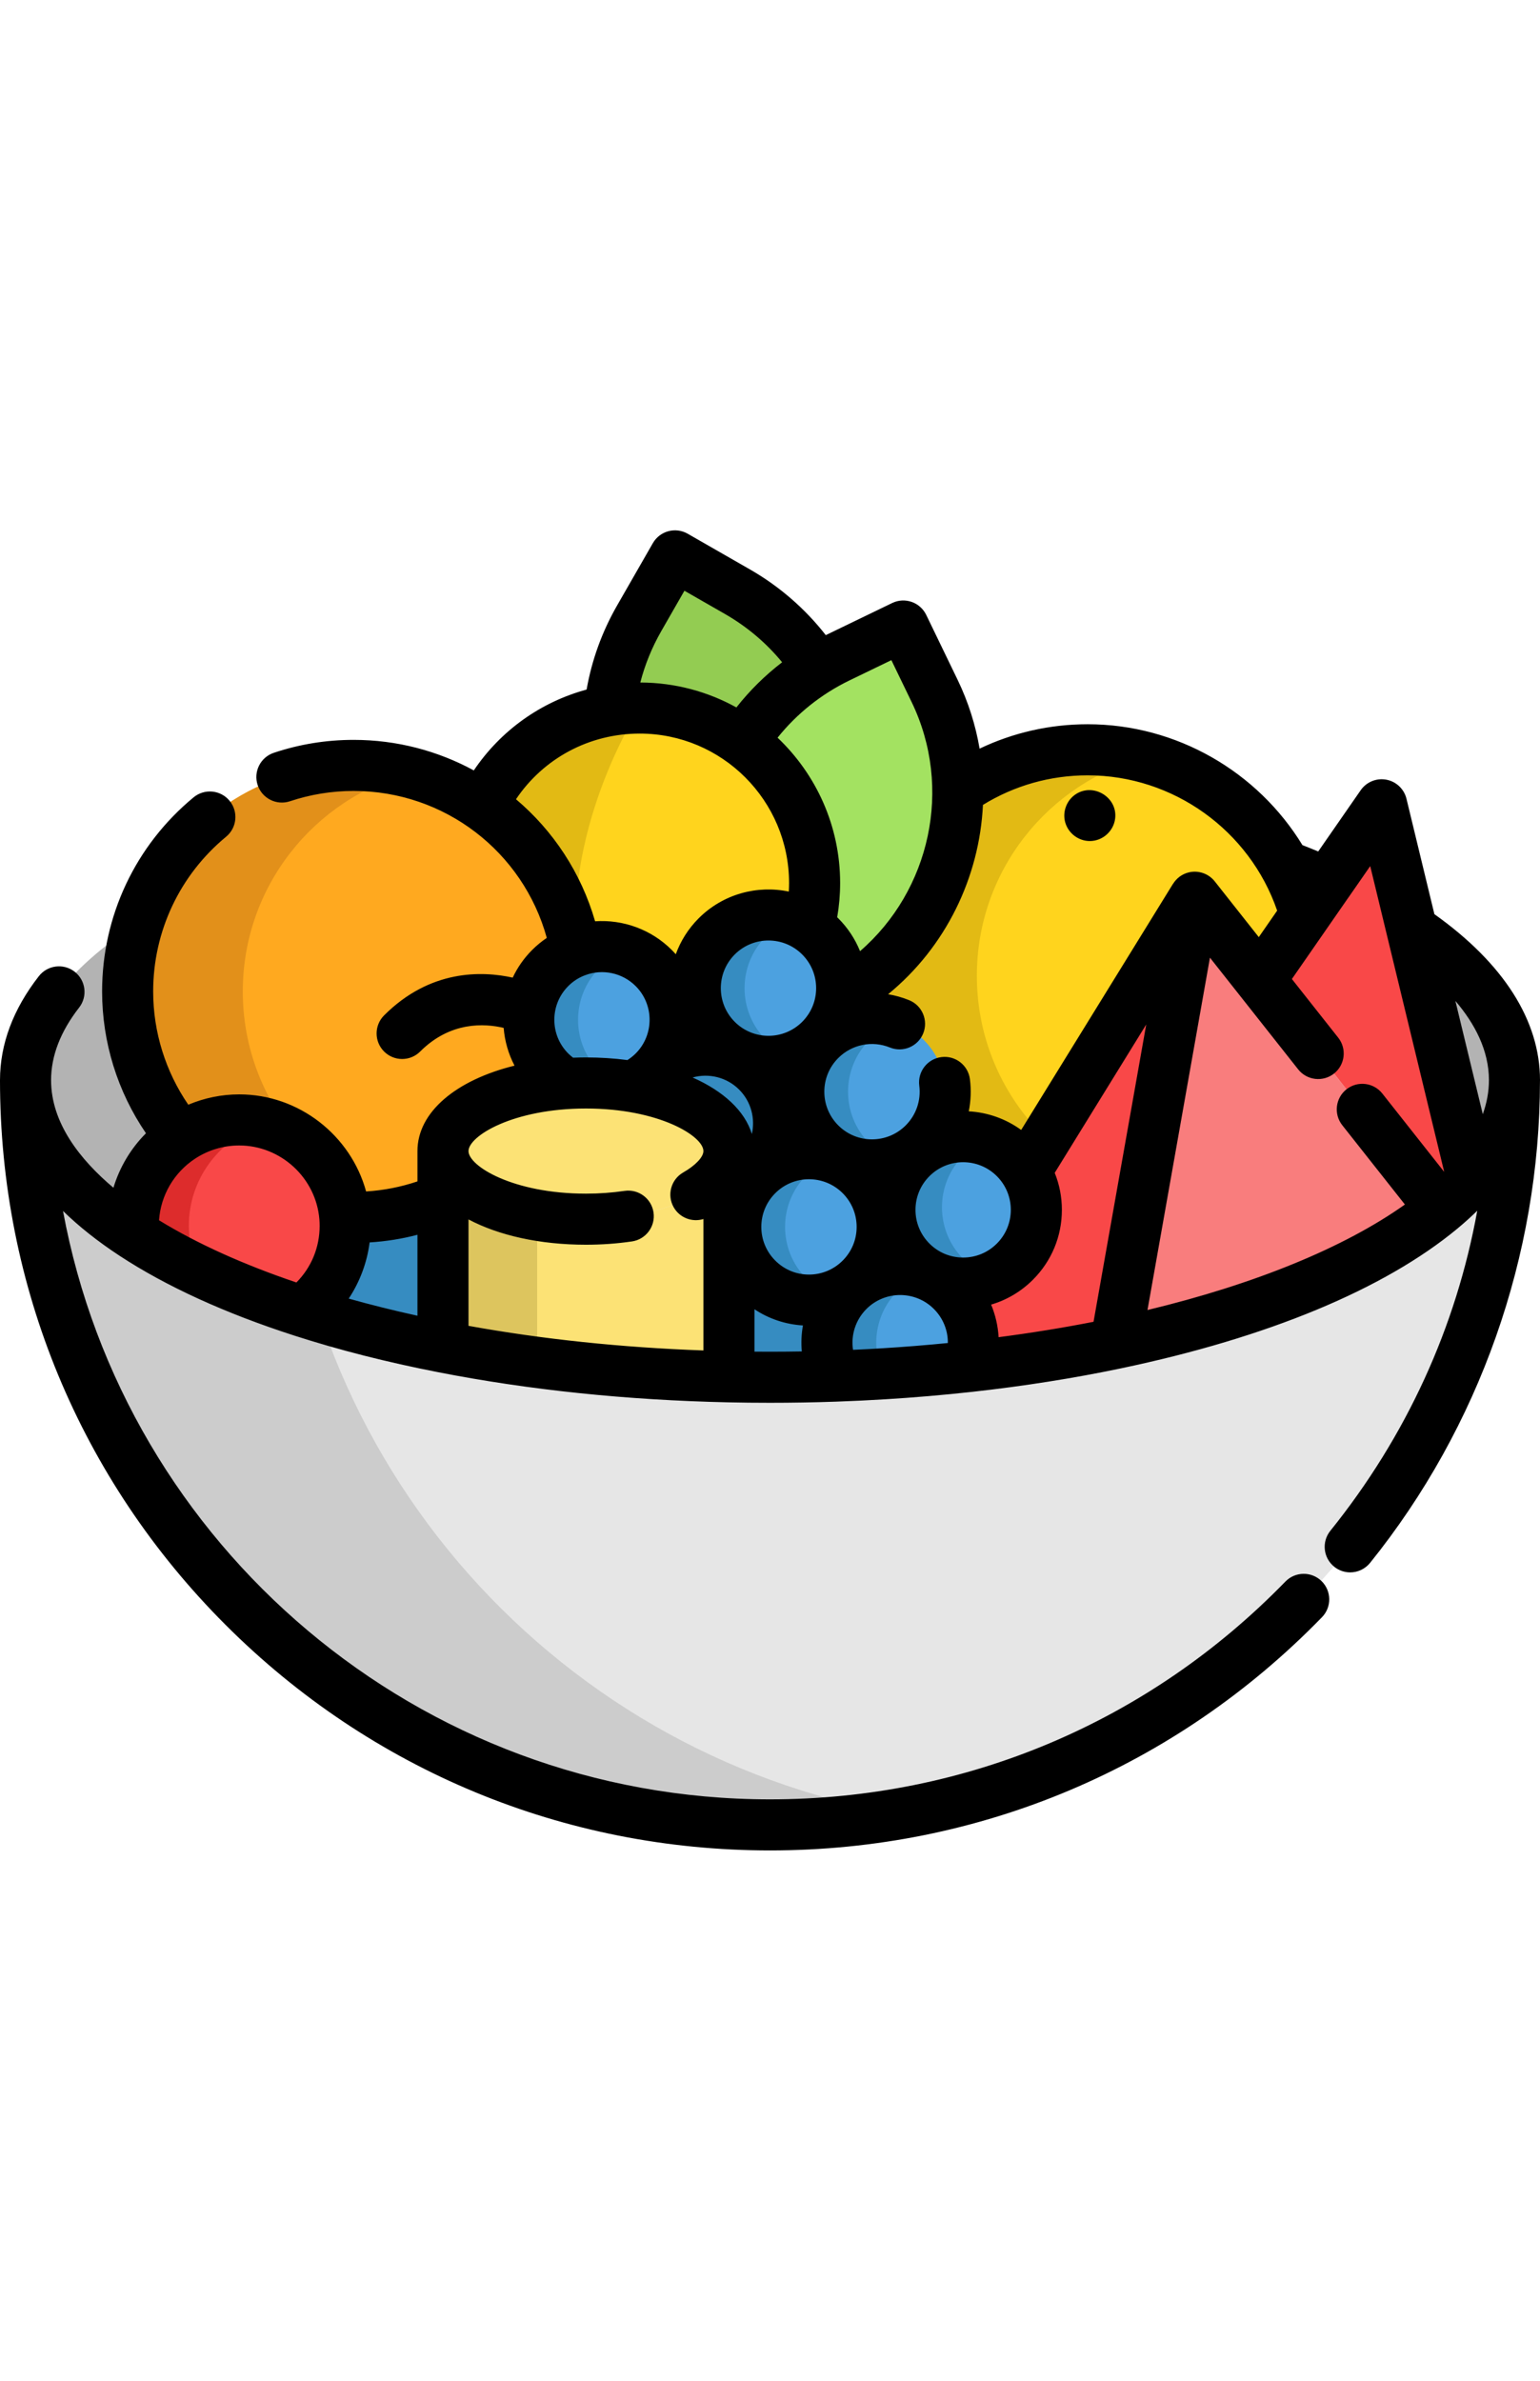 <?xml version="1.0" encoding="utf-8"?>
<!-- Generator: Adobe Illustrator 16.0.0, SVG Export Plug-In . SVG Version: 6.00 Build 0)  -->
<!DOCTYPE svg PUBLIC "-//W3C//DTD SVG 1.1//EN" "http://www.w3.org/Graphics/SVG/1.1/DTD/svg11.dtd">
<svg version="1.1" id="Layer_1" xmlns="http://www.w3.org/2000/svg" xmlns:xlink="http://www.w3.org/1999/xlink" x="0px" y="0px"
	 width="792px" height="1224px" viewBox="0 0 792 1224" enable-background="new 0 0 792 1224" xml:space="preserve">
<g>
	<path fill="#E6E6E6" d="M778.86,555.344c0,211.453-171.416,382.869-382.868,382.869S13.128,766.795,13.128,555.344"/>
	<path fill="#CCCCCC" d="M144.686,555.344H13.128c0,211.453,171.416,382.865,382.866,382.865c22.431,0,44.406-1.949,65.777-5.648
		C281.668,901.372,144.686,744.363,144.686,555.344z"/>
	<path fill="#4CA1E0" d="M682.591,454.063l-11.311,16.318c-2.486-8.929-6.024-17.438-10.47-25.353
		C668.375,447.918,675.641,450.946,682.591,454.063z"/>
	<g>
		<path fill="#B3B3B3" d="M778.868,555.347c0,0.561,0,1.104-0.017,1.663c-0.474,17.228-8.071,33.773-21.711,49.18l-31.042-128.266
			C759.627,500.617,778.868,527.09,778.868,555.347z"/>
		<path fill="#B3B3B3" d="M93.107,584.727c-14.794,9.735-24.564,26.49-24.564,45.539c0,1.471,0.052,2.94,0.175,4.378
			c-35.28-23.11-55.589-50.249-55.589-79.295c0-29.677,21.22-57.374,57.935-80.818c-3.519,11.101-5.428,22.919-5.428,35.191
			C65.637,538.312,75.966,564.505,93.107,584.727z"/>
	</g>
	<path fill="#F94848" d="M726.099,477.927l31.042,128.267c-4.657,5.27-10.031,10.399-16.055,15.39l-93.021-117.742l23.216-33.458
		l11.311-16.317h0.017l27.96-40.305L726.099,477.927z"/>
	<path fill="#F97D7D" d="M648.064,503.839l93.021,117.742c-35.718,29.572-94.632,53.838-167.326,69.07l40.672-229.375
		L648.064,503.839z"/>
	<path fill="#FFD41D" d="M671.28,470.38l-23.216,33.458l-33.634-42.562l-87.016,141.028c-1.505-2.469-3.325-4.779-5.462-6.916
		c-14.251-14.234-37.048-14.672-51.823-1.33l-0.945-1.349c2.083-1.4,4.045-2.993,5.883-4.833c14.706-14.688,14.706-38.535,0-53.225
		c-14.706-14.706-38.536-14.706-53.242,0c6.356-6.356,9.962-14.426,10.82-22.708c38.431-22.235,60.455-63.117,60.053-105.434
		c18.874-13.254,41.862-21.027,66.654-21.027c43.596,0,81.588,24.021,101.46,59.546C665.258,452.942,668.794,461.451,671.28,470.38z
		"/>
	<path fill="#E2BA14" d="M502.381,501.683c0-53.939,36.757-99.282,86.585-112.378c-9.456-2.486-19.378-3.822-29.615-3.822
		c-64.177,0-116.2,52.023-116.2,116.2s52.024,116.2,116.2,116.2c10.237,0,20.159-1.337,29.615-3.822
		C539.138,600.963,502.381,555.622,502.381,501.683z"/>
	<path fill="#F94848" d="M614.432,461.276L573.76,690.651c-23.706,4.972-48.9,8.964-75.216,11.87
		c4.534-13.165,1.524-28.345-8.98-38.851c-3.223-3.204-6.864-5.726-10.769-7.529l0.123-0.244
		c14.023,6.811,31.392,4.378,43.035-7.266c12.571-12.571,14.393-31.813,5.462-46.326L614.432,461.276z"/>
	<g>
		<path fill="#4CA1E0" d="M527.415,602.304c8.929,14.515,7.108,33.757-5.462,46.326c-11.644,11.644-29.012,14.077-43.035,7.266
			c-3.694-1.785-7.145-4.201-10.189-7.266c-14.707-14.706-14.707-38.535,0-53.242c0.454-0.454,0.928-0.911,1.399-1.33
			c14.777-13.342,37.572-12.904,51.824,1.33C524.09,597.524,525.91,599.837,527.415,602.304z"/>
		<path fill="#4CA1E0" d="M489.563,663.671c10.505,10.505,13.517,25.684,8.98,38.851c-22.287,2.47-45.381,4.149-69.087,4.972
			c-7.282-14.164-4.99-31.952,6.864-43.822c1.208-1.209,2.469-2.294,3.782-3.31c11.239-8.596,26.227-9.997,38.693-4.22
			C482.699,657.945,486.341,660.467,489.563,663.671z"/>
	</g>
	<path fill="#A3E261" d="M492.697,406.511c0.402,42.318-21.622,83.199-60.053,105.434c1.138-10.89-2.469-22.182-10.821-30.533
		c-1.803-1.804-3.746-3.379-5.777-4.745c1.891-7.248,2.89-14.863,2.89-22.69c0-29.764-14.462-56.166-36.749-72.537
		c9.576-15.005,22.586-28.013,38.57-37.766c3.344-2.048,6.811-3.957,10.416-5.689l33.354-16.125l16.124,33.335
		C488.652,371.757,492.557,389.248,492.697,406.511z"/>
	<path fill="#368CC1" d="M478.918,655.897l-0.123,0.244c-12.466-5.777-27.452-4.378-38.693,4.22l-0.297-0.385
		c0.98-0.806,1.942-1.682,2.854-2.591c14.707-14.706,14.707-38.536,0-53.242c-3.222-3.204-6.863-5.726-10.768-7.528l0.612-1.244
		c11.73,5.48,25.685,4.587,36.68-2.661l0.945,1.35c-0.474,0.421-0.945,0.875-1.399,1.33c-14.707,14.706-14.707,38.536,0,53.242
		C471.774,651.696,475.224,654.112,478.918,655.897z"/>
	<g>
		<path fill="#4CA1E0" d="M475.065,534.653c14.706,14.688,14.706,38.535,0,53.225c-1.837,1.838-3.799,3.431-5.883,4.832
			c-10.995,7.249-24.949,8.142-36.68,2.661c-3.868-1.804-7.493-4.307-10.68-7.493c-14.688-14.689-14.688-38.536,0-53.225
			C436.53,519.946,460.359,519.946,475.065,534.653z"/>
		<path fill="#4CA1E0" d="M442.658,604.144c14.707,14.706,14.707,38.536,0,53.242c-0.911,0.911-1.873,1.785-2.854,2.591
			c-14.777,12.062-36.574,11.205-50.371-2.591c-14.706-14.706-14.706-38.536,0-53.242c11.485-11.469,28.538-13.988,42.457-7.529
			C435.795,598.418,439.437,600.939,442.658,604.144z"/>
	</g>
	<path fill="#368CC1" d="M439.805,659.977l0.297,0.385c-1.313,1.016-2.574,2.101-3.782,3.31
		c-11.854,11.87-14.146,29.658-6.863,43.822c-11.031,0.386-22.183,0.579-33.458,0.579c-7.091,0-14.129-0.069-21.114-0.228v-94.668
		c5.322-1.784,10.312-4.797,14.55-9.033c-14.706,14.706-14.706,38.536,0,53.242C403.23,671.182,425.027,672.041,439.805,659.977z"/>
	<path fill="#4CA1E0" d="M421.823,481.411c8.352,8.352,11.958,19.644,10.821,30.533c-0.859,8.282-4.465,16.353-10.821,22.709
		c-11.502,11.502-28.607,14.007-42.562,7.476c-3.852-1.785-7.476-4.289-10.662-7.476c-14.706-14.707-14.706-38.536,0-53.242
		c12.904-12.904,32.828-14.479,47.447-4.745C418.077,478.031,420.02,479.607,421.823,481.411z"/>
	<g>
		<path fill="#368CC1" d="M461.673,663.671c-11.538,11.538-14.024,28.679-7.459,42.632c-8.177,0.507-16.423,0.893-24.757,1.19
			h-0.017c-7.282-14.164-4.99-31.952,6.881-43.822c10.627-10.628,26-13.551,39.271-8.824
			C470.514,656.668,465.733,659.61,461.673,663.671z"/>
		<path fill="#368CC1" d="M506.137,654.777c-3.852-1.785-7.477-4.289-10.663-7.476c-14.706-14.706-14.706-38.536,0-53.242
			c4.071-4.071,8.842-7.009,13.922-8.823c-13.265-4.727-28.644-1.801-39.269,8.823c-14.707,14.706-14.707,38.535,0,53.242
			c3.187,3.187,6.811,5.689,10.662,7.476c9.017,4.22,19.341,4.644,28.628,1.329C508.312,655.71,507.212,655.278,506.137,654.777z"/>
		<path fill="#368CC1" d="M425.44,664.861c-3.852-1.785-7.477-4.289-10.663-7.476c-14.706-14.706-14.706-38.536,0-53.242
			c4.071-4.071,8.842-7.009,13.922-8.823c-13.265-4.726-28.644-1.801-39.269,8.823c-14.706,14.706-14.706,38.536,0,53.242
			c3.187,3.187,6.811,5.689,10.662,7.476c9.017,4.22,19.341,4.644,28.628,1.329C427.615,665.794,426.516,665.364,425.44,664.861z"/>
		<path fill="#368CC1" d="M457.83,595.371c-3.852-1.785-7.476-4.289-10.662-7.477c-14.706-14.706-14.706-38.535,0-53.242
			c4.071-4.071,8.842-7.009,13.922-8.823c-13.265-4.726-28.644-1.8-39.27,8.823c-14.706,14.707-14.706,38.536,0,53.242
			c3.187,3.187,6.812,5.689,10.663,7.477c9.017,4.22,19.341,4.644,28.628,1.329C460.005,596.306,458.905,595.874,457.83,595.371z"/>
		<path fill="#368CC1" d="M404.605,542.129c-3.852-1.785-7.477-4.289-10.663-7.476c-14.706-14.707-14.706-38.536,0-53.242
			c4.071-4.071,8.842-7.009,13.922-8.823c-13.265-4.727-28.644-1.801-39.269,8.823c-14.706,14.706-14.706,38.535,0,53.242
			c3.187,3.187,6.811,5.688,10.662,7.476c9.018,4.22,19.341,4.644,28.629,1.329C406.78,543.062,405.681,542.632,404.605,542.129z"/>
		<path fill="#368CC1" d="M432.503,595.371l-0.612,1.243c-13.919-6.459-30.972-3.939-42.457,7.529
			c14.689-14.689,14.689-38.518,0-53.226c-3.223-3.222-6.863-5.725-10.768-7.545l0.595-1.244
			c13.955,6.531,31.061,4.026,42.562-7.477c-14.688,14.689-14.688,38.536,0,53.226C425.01,591.064,428.635,593.569,432.503,595.371z
			"/>
	</g>
	<path fill="#FFD41D" d="M418.934,453.976c0,7.825-0.997,15.442-2.889,22.69c-14.62-9.734-34.544-8.158-47.448,4.745
		c-14.706,14.706-14.706,38.535,0,53.242c3.187,3.187,6.812,5.688,10.663,7.476l-0.596,1.244c-13.936-6.46-30.99-3.94-42.475,7.545
		c14.707-14.706,14.707-38.535,0-53.242c-10.802-10.802-26.56-13.655-39.971-8.562c-5.533-30.866-23.251-57.515-47.99-74.761
		c12.431-25.335,36.452-43.962,65.149-48.988c5.076-0.893,10.294-1.349,15.617-1.349c19.89,0,38.29,6.459,53.189,17.421
		C404.473,397.81,418.934,424.212,418.934,453.976z"/>
	<path fill="#93CC52" d="M420.756,343.673c-15.985,9.751-28.993,22.761-38.569,37.766c-14.899-10.959-33.302-17.421-53.189-17.421
		c-5.323,0-10.541,0.455-15.617,1.349c1.662-16.23,6.688-32.373,15.32-47.447l18.436-32.127l32.127,18.419
		C396.664,314.19,410.635,327.864,420.756,343.673z"/>
	<path fill="#368CC1" d="M389.434,550.918c14.689,14.707,14.689,38.536,0,53.226c-4.237,4.236-9.228,7.249-14.55,9.033v-21.395
		c0-14.531-18.61-26.998-45.102-32.302c1.663-3.064,3.8-5.952,6.409-8.562c11.485-11.485,28.538-14.007,42.475-7.545
		C382.57,545.193,386.211,547.696,389.434,550.918z"/>
	<g>
		<path fill="#FCE275" d="M374.884,591.782v116.062c-34.264-0.734-67.338-3.274-98.625-7.406
			c-16.685-2.171-32.863-4.815-48.445-7.861V591.782c0,15.144,20.187,28.048,48.445,32.934c7.826,1.349,16.283,2.083,25.089,2.083
			C341.969,626.799,374.884,611.129,374.884,591.782z"/>
		<path fill="#FCE275" d="M329.782,559.48c26.491,5.304,45.102,17.771,45.102,32.302c0,19.347-32.916,35.017-73.534,35.017
			c-40.601,0-73.534-15.67-73.534-35.017c0-17.141,25.878-31.409,60.036-34.421c1.067-0.105,2.153-0.192,3.256-0.244h0.017
			c3.344-0.228,6.758-0.35,10.225-0.35c8.282,0,16.247,0.647,23.688,1.873h0.018C326.666,558.885,328.242,559.165,329.782,559.48z"
			/>
	</g>
	<path fill="#4CA1E0" d="M336.191,497.676c14.706,14.707,14.706,38.536,0,53.242c-3.326,3.326-7.091,5.9-11.136,7.721h-0.018
		c-7.44-1.225-15.406-1.873-23.688-1.873c-3.467,0-6.881,0.122-10.225,0.35h-0.017c-0.858-0.474-1.663-0.98-2.486-1.541
		c-1.995-1.33-3.887-2.89-5.655-4.657c-8.667-8.667-12.22-20.485-10.68-31.761c1.067-7.845,4.639-15.442,10.68-21.483
		c3.887-3.887,8.421-6.758,13.253-8.562C309.632,484.019,325.388,486.873,336.191,497.676z"/>
	<path fill="#FFA91F" d="M272.287,519.158c-1.541,11.274,2.014,23.093,10.68,31.76c1.768,1.769,3.66,3.326,5.655,4.658
		c-0.244,0.596-0.507,1.19-0.77,1.785c-34.158,3.012-60.036,17.28-60.036,34.421v24.651c-14.094,6.093-29.642,9.472-45.977,9.472
		c-1.505,0-3.012-0.036-4.5-0.105c-2.275-28.013-25.72-50.021-54.311-50.021c-11.048,0-21.326,3.292-29.921,8.947
		c-17.141-20.223-27.471-46.414-27.471-75.006c0-12.272,1.909-24.091,5.428-35.191c14.9-46.974,58.862-81.01,110.774-81.01
		c24.669,0,47.57,7.703,66.391,20.835c24.739,17.246,42.457,43.893,47.99,74.761c-4.832,1.804-9.366,4.675-13.253,8.562
		C276.926,503.717,273.354,511.315,272.287,519.158z"/>
	<g>
		<path fill="#368CC1" d="M318.973,558.395c-3.852-1.785-7.476-4.29-10.662-7.477c-14.707-14.706-14.707-38.535,0-53.242
			c4.071-4.071,8.842-7.009,13.922-8.823c-13.265-4.726-28.644-1.8-39.269,8.823c-14.707,14.707-14.707,38.536,0,53.242
			c3.187,3.187,6.811,5.689,10.663,7.477c9.017,4.22,19.341,4.644,28.628,1.328C321.148,559.327,320.048,558.897,318.973,558.395z"
			/>
		<path fill="#368CC1" d="M227.815,616.434v76.144c-25.947-5.06-50.23-11.259-72.467-18.436
			c13.447-9.928,22.165-25.878,22.165-43.876c0-1.505-0.052-2.993-0.175-4.465c1.488,0.07,2.994,0.105,4.5,0.105
			C198.174,625.906,213.72,622.526,227.815,616.434z"/>
	</g>
	<path fill="#E2901A" d="M124.869,509.721c0-53.94,36.757-99.282,86.585-112.378c-9.456-2.486-19.378-3.823-29.615-3.823
		c-64.177,0-116.2,52.023-116.2,116.201c0,64.177,52.023,116.199,116.2,116.199c10.237,0,20.159-1.336,29.615-3.822
		C161.626,609.001,124.869,563.658,124.869,509.721z"/>
	<path fill="#F94848" d="M177.339,625.801c0.123,1.472,0.175,2.96,0.175,4.465c0,17.998-8.72,33.948-22.165,43.876
		c-34.247-11.048-63.625-24.424-86.63-39.498c-0.122-1.436-0.175-2.907-0.175-4.378c0-19.048,9.77-35.804,24.564-45.539
		c8.596-5.655,18.874-8.946,29.921-8.946C151.619,575.779,175.062,597.787,177.339,625.801z"/>
	<path fill="#DD2C2C" d="M97.291,625.801c-0.122,1.472-0.175,2.96-0.175,4.465c0,8.229,1.838,16.038,5.096,23.023
		c-12.292-5.847-23.496-12.081-33.493-18.646c-0.122-1.436-0.175-2.907-0.175-4.378c0-19.048,9.77-35.804,24.564-45.539
		c8.596-5.655,18.874-8.946,29.921-8.946c4.938,0,9.734,0.665,14.287,1.908C115.535,583.571,99.183,602.637,97.291,625.801z"/>
	<path fill="#DDC55E" d="M276.261,624.716v75.723c-16.685-2.171-32.864-4.815-48.445-7.861V591.782
		C227.815,606.926,248.002,619.83,276.261,624.716z"/>
	<path fill="#E2BA14" d="M296.22,489.114c-5.533-30.866-23.251-57.515-47.99-74.761c12.431-25.335,36.452-43.962,65.148-48.988
		c5.077-0.893,10.295-1.349,15.617-1.349C328.995,364.018,291.089,421.463,296.22,489.114z"/>
	<path d="M792,555.347c0-30.649-18.761-60.08-54.312-85.354l-14.356-59.323c-1.218-5.027-5.271-8.869-10.355-9.817
		c-5.078-0.951-10.249,1.172-13.197,5.423l-21.841,31.482c-2.697-1.129-5.404-2.203-8.118-3.271
		c-23.07-37.76-64.696-62.134-110.47-62.134c-19.445,0-38.313,4.303-55.555,12.536c-2.055-12.037-5.781-23.954-11.324-35.413
		l-16.124-33.335c-3.157-6.53-11.011-9.261-17.536-6.104l-33.358,16.126c-0.255,0.124-0.505,0.26-0.759,0.384
		c-10.608-13.582-23.875-25.114-38.899-33.73l-32.128-18.418c-6.292-3.607-14.312-1.434-17.919,4.855l-18.443,32.138
		c-7.754,13.544-12.964,28.019-15.622,43.125c-23.593,6.401-44.141,21.005-58.011,41.569c-18.462-10.036-39.56-15.7-61.831-15.7
		c-14.033,0-27.839,2.236-41.037,6.651c-6.877,2.299-10.588,9.739-8.288,16.616c2.299,6.879,9.744,10.586,16.617,8.288
		c10.508-3.514,21.514-5.295,32.71-5.295c46.798,0,87.179,31.252,99.361,75.549c-2.67,1.804-5.188,3.862-7.519,6.191
		c-4.251,4.251-7.583,9.076-10.008,14.228c-15.962-3.518-42.518-4.213-66.152,19.424c-5.128,5.128-5.128,13.442,0,18.568
		c2.563,2.563,5.924,3.848,9.284,3.848s6.721-1.281,9.284-3.848c15.539-15.538,33.137-14.469,42.925-12.141
		c0.547,6.7,2.405,13.313,5.596,19.406c-30.003,7.402-49.921,23.846-49.927,43.905l0,0v15.608
		c-8.523,2.877-17.358,4.611-26.409,5.165c-7.876-28.789-34.484-49.907-65.247-49.907c-9.079,0-17.947,1.844-26.197,5.316
		c-11.697-17.05-18.064-37.369-18.064-58.244c0-30.876,13.676-59.867,37.517-79.542c5.594-4.616,6.386-12.893,1.77-18.485
		c-4.616-5.594-12.892-6.388-18.485-1.77c-29.909,24.682-47.063,61.057-47.063,99.797c0,26.117,7.949,51.548,22.553,72.915
		c-7.818,7.859-13.544,17.472-16.731,28.018c-17.037-14.34-32.067-33.24-32.067-55.303c0-12.486,4.853-25.046,14.426-37.326
		c4.458-5.721,3.436-13.972-2.285-18.43c-5.722-4.457-13.97-3.436-18.43,2.284C6.735,518.857,0.017,536.824,0,555.275
		c0,0.023-0.003,0.044-0.003,0.065c0,105.775,41.192,205.219,115.985,280.014C190.777,910.147,290.22,951.34,395.995,951.34
		c107.858,0,208.681-42.591,283.896-119.924c5.057-5.197,4.94-13.511-0.257-18.567c-5.197-5.056-13.511-4.94-18.567,0.257
		c-70.229,72.205-164.365,111.973-265.069,111.973c-180.915,0-331.881-130.619-363.591-302.5
		c8.208,8.008,17.927,15.714,29.115,23.048c24.025,15.741,54.237,29.543,89.795,41.011c22.843,7.374,47.737,13.709,73.978,18.827
		c46.778,9.158,97.013,14.377,149.295,15.51c6.801,0.151,14.003,0.229,21.411,0.229c11.309,0,22.672-0.196,33.783-0.583
		c0.048,0,0.097-0.001,0.145-0.003c8.95-0.318,17.159-0.715,25.078-1.206c14.902-0.9,30.035-2.19,44.979-3.837
		c26.517-2.93,52.243-6.988,76.467-12.07c75.567-15.832,135.392-40.664,173.012-71.809c3.659-3.032,7.073-6.123,10.267-9.238
		c-10.889,60.003-36.471,115.996-75.567,164.562c-4.546,5.649-3.653,13.916,1.994,18.462c2.427,1.954,5.337,2.904,8.225,2.904
		c3.838,0,7.642-1.676,10.237-4.897c56.243-69.867,87.258-157.806,87.366-247.669C791.989,555.661,792,555.505,792,555.347z
		 M765.737,555.347c0,5.83-1.07,11.664-3.162,17.476l-14.094-58.235C758.49,526.301,765.737,540.06,765.737,555.347z
		 M693.397,461.547l11.289-16.271l38.016,157.08c-0.014,0.012-0.026,0.026-0.04,0.038l-31.751-40.19
		c-4.498-5.689-12.757-6.661-18.445-2.163c-5.689,4.494-6.657,12.753-2.162,18.443l32.218,40.782
		c-31.087,22.093-77.116,40.952-132.387,54.244l32.121-181.153l45.364,57.414c4.493,5.689,12.752,6.661,18.443,2.162
		c5.689-4.493,6.657-12.752,2.162-18.443l-23.829-30.159l28.637-41.288C693.159,461.883,693.279,461.716,693.397,461.547z
		 M513.572,687.476c-0.334-5.756-1.637-11.426-3.852-16.755c8.047-2.363,15.422-6.71,21.517-12.807
		c9.591-9.589,14.872-22.34,14.872-35.901c0-6.63-1.271-13.064-3.682-19.032l47.067-76.283l-27.104,152.861
		C546.666,682.647,530.32,685.29,513.572,687.476z M412.544,490.696c4.631,4.632,7.181,10.785,7.181,17.332
		c0,6.548-2.551,12.702-7.181,17.332c-9.557,9.557-25.107,9.559-34.664,0c-9.557-9.558-9.557-25.108,0-34.664
		c4.778-4.778,11.054-7.168,17.333-7.168C401.49,483.528,407.766,485.918,412.544,490.696z M519.847,622.015
		c0,6.546-2.55,12.703-7.181,17.331c-4.632,4.628-10.785,7.181-17.331,7.181c-6.547,0-12.702-2.549-17.332-7.181
		c-4.63-4.631-7.181-10.785-7.181-17.331c0-6.548,2.551-12.701,7.181-17.333c4.778-4.778,11.055-7.168,17.332-7.168
		c6.276,0,12.553,2.39,17.331,7.168C517.296,609.312,519.847,615.465,519.847,622.015z M380.143,560.198
		c6.174,6.18,8.332,14.857,6.526,22.803c-3.643-11.903-14.621-22.042-30.489-29.045C364.435,551.65,373.666,553.722,380.143,560.198
		z M398.715,613.436c4.778-4.778,11.054-7.168,17.331-7.168s12.553,2.39,17.331,7.168c4.63,4.631,7.181,10.785,7.181,17.333
		c0,6.546-2.549,12.701-7.181,17.331c-4.631,4.63-10.784,7.181-17.331,7.181c-6.546,0-12.703-2.55-17.331-7.181
		c-4.63-4.632-7.181-10.785-7.181-17.331C391.534,624.221,394.085,618.065,398.715,613.436z M656.824,468.171l-9.446,13.622
		l-22.644-28.656c-3.205-4.056-8.496-5.854-13.508-4.593c-3.375,0.85-6.178,3-7.941,5.855l-0.026-0.018l-78.083,126.552
		c-8.047-5.852-17.437-9.041-26.95-9.578c1.075-5.351,1.304-10.913,0.593-16.516c-0.913-7.194-7.487-12.298-14.68-11.371
		c-7.195,0.914-12.286,7.486-11.371,14.68c0.965,7.594-1.58,15.047-6.983,20.45c-9.558,9.557-25.108,9.557-34.664,0
		c-4.631-4.632-7.181-10.785-7.181-17.332c0-6.546,2.55-12.702,7.181-17.331c6.983-6.984,17.407-9.097,26.563-5.386
		c6.721,2.726,14.378-0.516,17.104-7.235c2.726-6.721-0.514-14.378-7.234-17.104c-3.535-1.433-7.161-2.444-10.814-3.052
		c29.685-24.299,46.968-60.094,48.781-97.351c16.172-9.949,34.651-15.194,53.836-15.194
		C603.406,398.614,642.645,426.933,656.824,468.171z M458.421,339.395l10.408,21.516c21.399,44.249,9.479,96.98-26.521,128.098
		c-2.521-6.242-6.29-11.977-11.193-16.88c-0.185-0.185-0.376-0.354-0.562-0.535c0.998-5.788,1.513-11.686,1.513-17.617
		c0-29.39-12.38-55.923-32.174-74.721c9.925-12.381,22.542-22.455,36.997-29.45L458.421,339.395z M340.087,324.453l11.902-20.742
		l20.741,11.889c11.438,6.559,21.319,14.903,29.507,24.882c-8.774,6.732-16.676,14.53-23.523,23.225
		c-14.671-8.115-31.512-12.763-49.417-12.814C331.672,341.715,335.271,332.862,340.087,324.453z M265.364,410.904
		c14.168-21.049,37.701-33.755,63.628-33.755c42.353,0,76.809,34.465,76.809,76.826c0,1.471-0.056,2.935-0.138,4.395
		c-16.221-3.388-33.788,1.189-46.355,13.756c-5.399,5.397-9.313,11.726-11.769,18.469c-0.665-0.747-1.349-1.486-2.066-2.204
		c-10.54-10.541-25.023-15.732-39.424-14.737C298.831,448.634,284.439,427.012,265.364,410.904z M292.25,541.633
		c-9.558-9.561-9.558-25.112,0-34.672c2.488-2.487,5.368-4.354,8.633-5.572c9.005-3.423,19.217-1.234,26.023,5.572
		c9.558,9.56,9.558,25.111,0,34.67c-1.298,1.296-2.722,2.408-4.232,3.372c-6.781-0.885-13.914-1.359-21.327-1.359
		c-2.232,0-4.43,0.056-6.608,0.141C293.884,543.128,293.046,542.429,292.25,541.633z M301.35,569.904
		c37.472,0,60.402,14.17,60.402,21.886c0,3.07-4.077,7.387-10.389,10.995c-6.296,3.6-8.481,11.622-4.882,17.918
		c3.11,5.44,9.521,7.801,15.27,6.023v67.567c-42.057-1.502-82.575-5.75-120.807-12.656v-54.71
		c15.379,8.138,36.455,13.011,60.402,13.011c8.058,0,16.021-0.572,23.673-1.698c7.175-1.059,12.134-7.73,11.077-14.904
		c-1.058-7.175-7.72-12.133-14.904-11.078c-6.387,0.942-13.064,1.419-19.844,1.419c-37.472,0-60.403-14.169-60.403-21.885
		C240.944,584.074,263.878,569.904,301.35,569.904z M214.684,676.437c-12.176-2.666-23.981-5.605-35.346-8.798
		c5.715-8.635,9.428-18.53,10.754-28.89c8.354-0.523,16.571-1.821,24.594-3.93v41.617H214.684z M164.254,626.889
		c0.088,1.047,0.13,2.151,0.13,3.377c0,11.09-4.299,21.381-11.95,29.078c-27.476-9.305-51.175-20.037-70.65-31.981
		c0.894-12.836,7.677-24.519,18.539-31.668c6.748-4.438,14.6-6.784,22.707-6.784C144.415,588.911,162.521,605.582,164.254,626.889z
		 M388.015,694.905v-21.79c7.393,4.915,15.937,7.781,24.924,8.321c-0.779,4.395-0.985,8.884-0.582,13.362
		c-5.441,0.093-10.905,0.142-16.358,0.142C393.301,694.94,390.645,694.927,388.015,694.905z M453.4,693.197
		c-4.752,0.294-9.636,0.549-14.702,0.778c-1.158-7.552,1.268-15.373,6.904-21.013c9.562-9.551,25.121-9.551,34.676-0.005
		c4.765,4.765,7.257,11.062,7.188,17.516C476.109,691.597,464.694,692.514,453.4,693.197z"/>
	<path d="M547.82,422.777c1.576,5.628,6.802,9.62,12.655,9.62c6.567,0,12.2-5.028,13.024-11.522
		c1.372-10.799-10.894-18.459-20.053-12.688C548.625,411.228,546.281,417.28,547.82,422.777z"/>
</g>
</svg>
